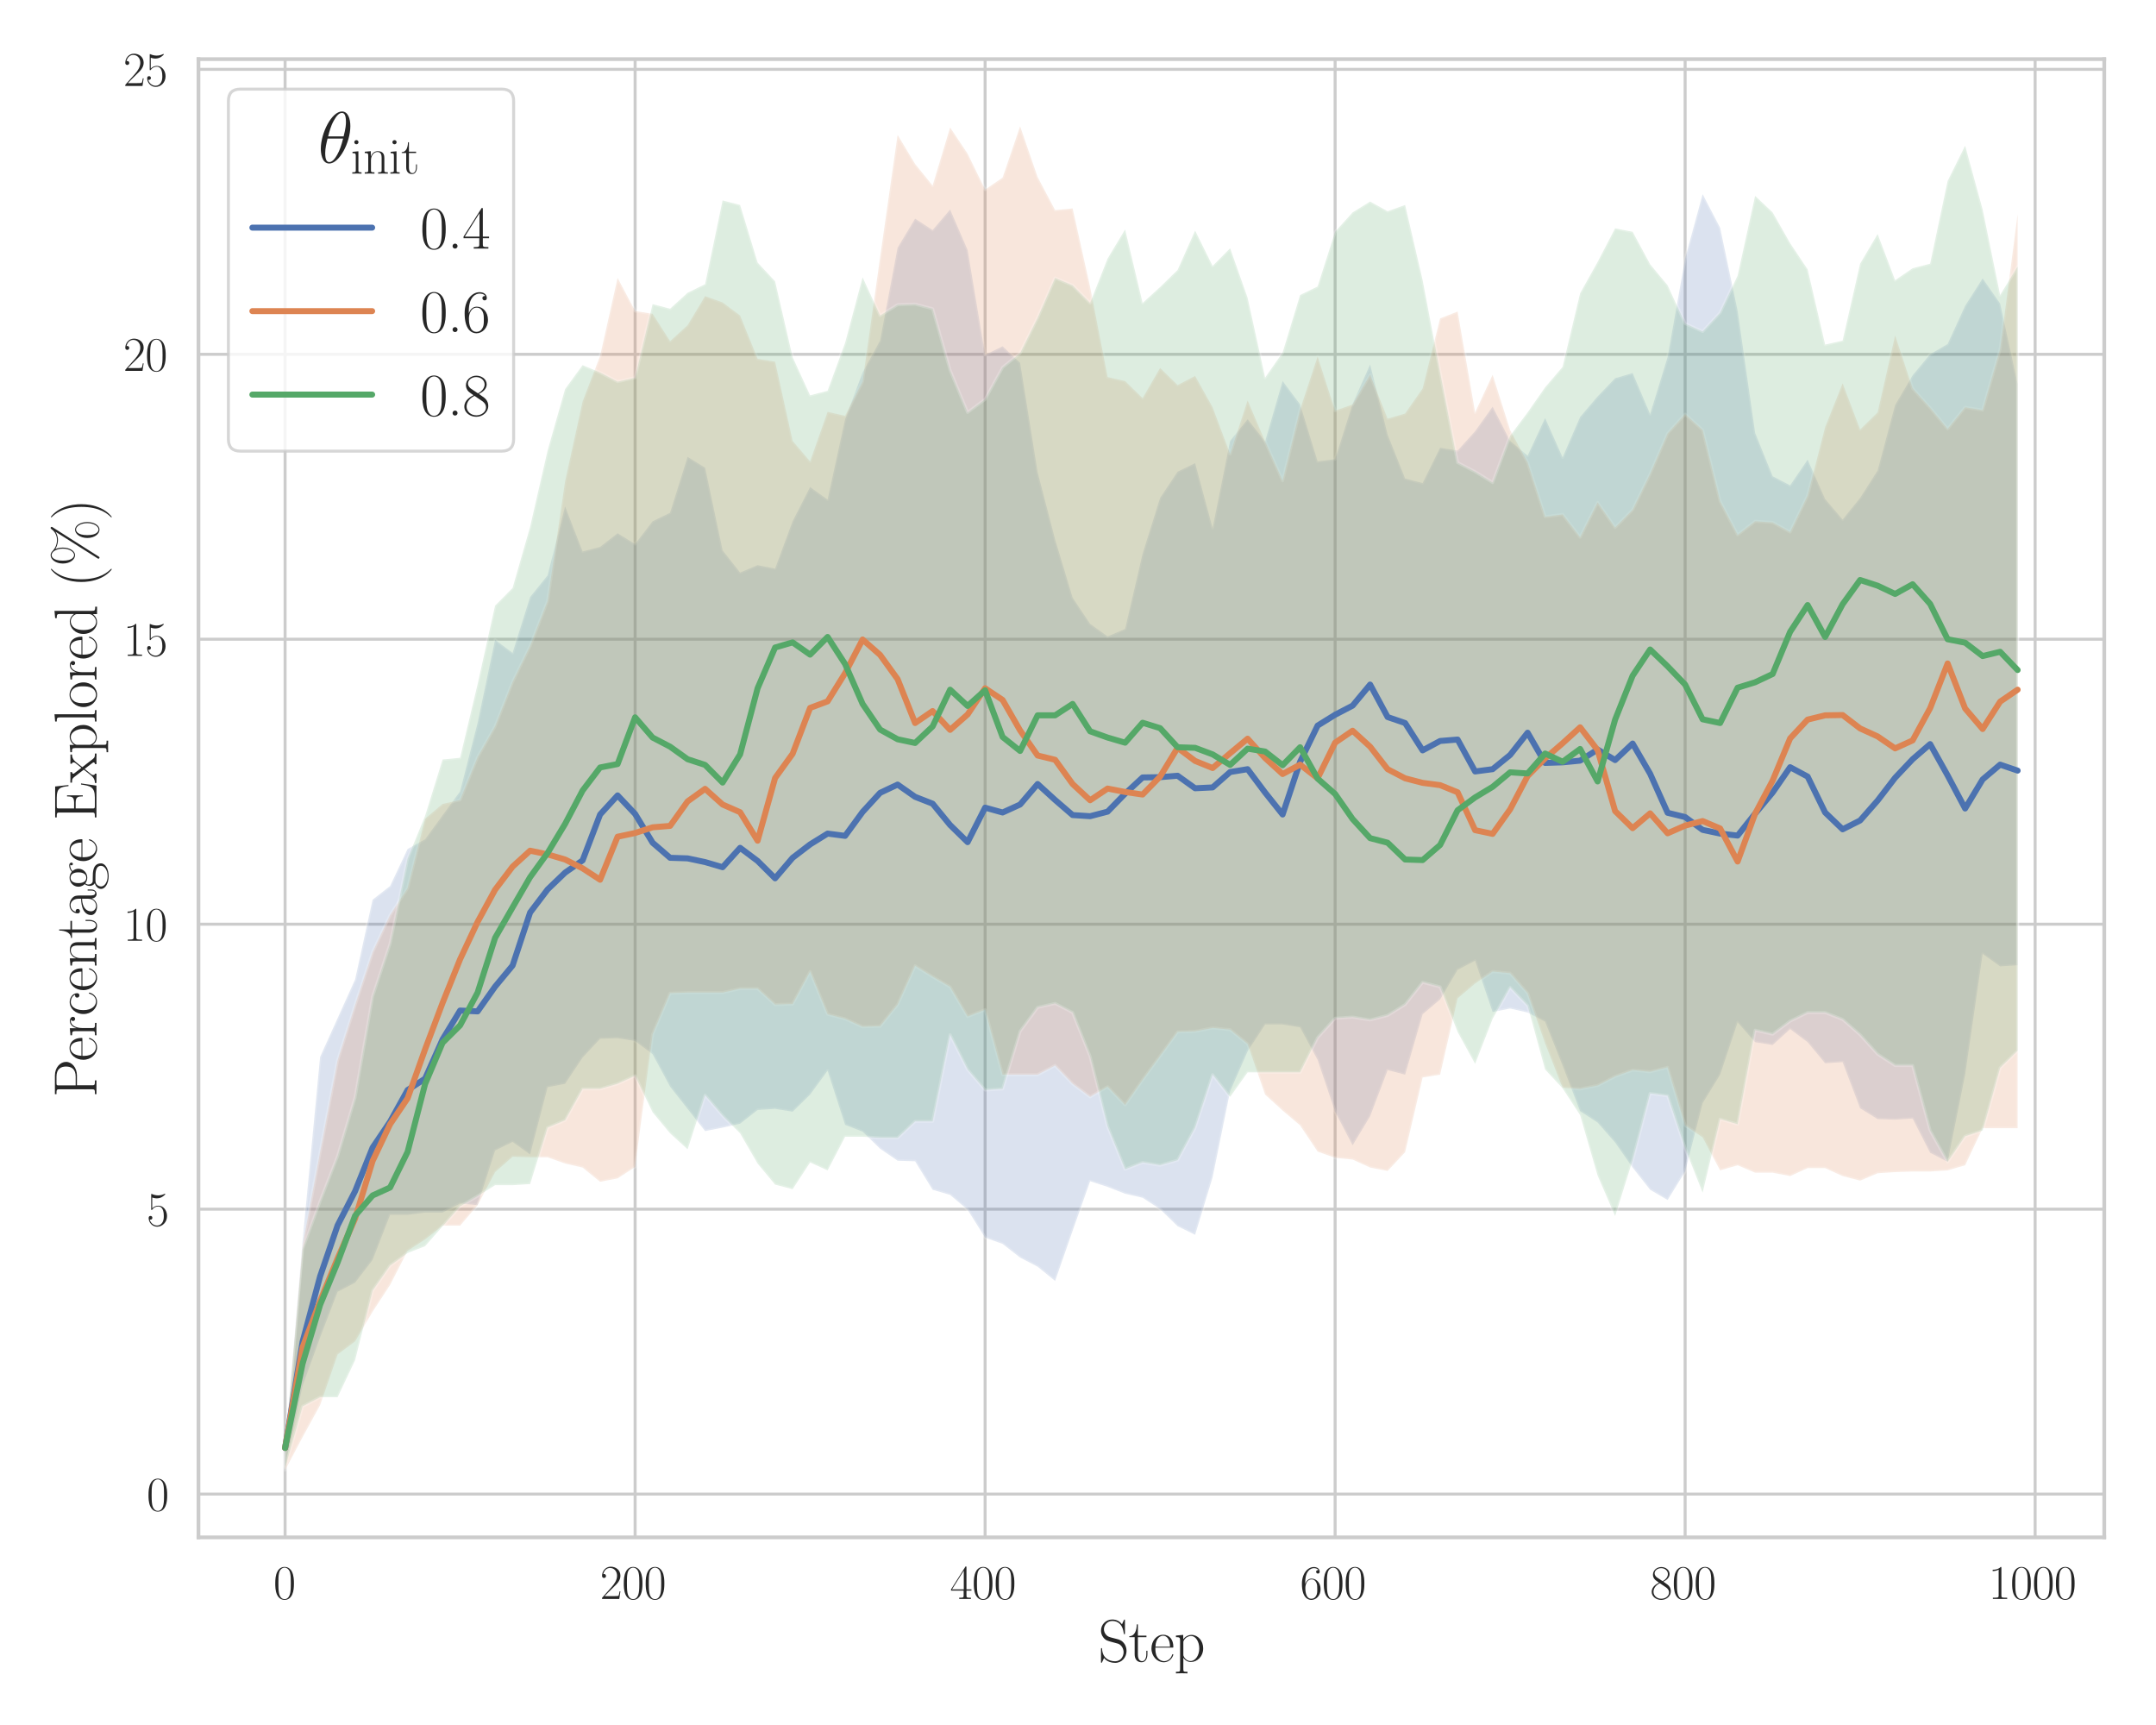 <?xml version="1.0" encoding="utf-8" standalone="no"?>
<!DOCTYPE svg PUBLIC "-//W3C//DTD SVG 1.1//EN"
  "http://www.w3.org/Graphics/SVG/1.1/DTD/svg11.dtd">
<svg xmlns:xlink="http://www.w3.org/1999/xlink" width="720pt" height="576pt" viewBox="0 0 720 576" xmlns="http://www.w3.org/2000/svg" version="1.1">
 <defs>
  <style type="text/css">*{stroke-linejoin: round; stroke-linecap: butt}</style>
 </defs>
 <g id="figure_1">
  <g id="patch_1">
   <path d="M 0 576 
L 720 576 
L 720 0 
L 0 0 
z
" style="fill: #ffffff"/>
  </g>
  <g id="axes_1">
   <g id="patch_2">
    <path d="M 66.279 513.338 
L 702.72 513.338 
L 702.72 19.754 
L 66.279 19.754 
z
" style="fill: #ffffff"/>
   </g>
   <g id="matplotlib.axis_1">
    <g id="xtick_1">
     <g id="line2d_1">
      <path d="M 95.208 513.338 
L 95.208 19.754 
" clip-path="url(#pb249231739)" style="fill: none; stroke: #cccccc; stroke-linecap: round"/>
     </g>
     <g id="text_1">
      <!-- $\mathdefault{0}$ -->
      <g style="fill: #262626" transform="translate(91.306 533.908) scale(0.16 -0.16)">
       <defs>
        <path id="CMR17-30" d="M 2688 2025 
C 2688 2416 2682 3080 2413 3591 
C 2176 4039 1798 4198 1466 4198 
C 1158 4198 768 4058 525 3597 
C 269 3118 243 2524 243 2025 
C 243 1661 250 1106 448 619 
C 723 -39 1216 -128 1466 -128 
C 1760 -128 2208 -7 2470 600 
C 2662 1042 2688 1559 2688 2025 
z
M 1466 -26 
C 1056 -26 813 325 723 812 
C 653 1188 653 1738 653 2096 
C 653 2588 653 2997 736 3387 
C 858 3929 1216 4096 1466 4096 
C 1728 4096 2067 3923 2189 3400 
C 2272 3036 2278 2607 2278 2096 
C 2278 1680 2278 1169 2202 792 
C 2067 95 1690 -26 1466 -26 
z
" transform="scale(0.016)"/>
       </defs>
       <use xlink:href="#CMR17-30" transform="scale(0.996)"/>
      </g>
     </g>
    </g>
    <g id="xtick_2">
     <g id="line2d_2">
      <path d="M 212.093 513.338 
L 212.093 19.754 
" clip-path="url(#pb249231739)" style="fill: none; stroke: #cccccc; stroke-linecap: round"/>
     </g>
     <g id="text_2">
      <!-- $\mathdefault{200}$ -->
      <g style="fill: #262626" transform="translate(200.387 533.908) scale(0.16 -0.16)">
       <defs>
        <path id="CMR17-32" d="M 2669 989 
L 2554 989 
C 2490 536 2438 459 2413 420 
C 2381 369 1920 369 1830 369 
L 602 369 
C 832 619 1280 1072 1824 1597 
C 2214 1967 2669 2402 2669 3035 
C 2669 3790 2067 4224 1395 4224 
C 691 4224 262 3604 262 3030 
C 262 2780 448 2748 525 2748 
C 589 2748 781 2787 781 3010 
C 781 3207 614 3264 525 3264 
C 486 3264 448 3258 422 3245 
C 544 3790 915 4058 1306 4058 
C 1862 4058 2227 3617 2227 3035 
C 2227 2479 1901 2000 1536 1584 
L 262 146 
L 262 0 
L 2515 0 
L 2669 989 
z
" transform="scale(0.016)"/>
       </defs>
       <use xlink:href="#CMR17-32" transform="scale(0.996)"/>
       <use xlink:href="#CMR17-30" transform="translate(45.69 0) scale(0.996)"/>
       <use xlink:href="#CMR17-30" transform="translate(91.381 0) scale(0.996)"/>
      </g>
     </g>
    </g>
    <g id="xtick_3">
     <g id="line2d_3">
      <path d="M 328.979 513.338 
L 328.979 19.754 
" clip-path="url(#pb249231739)" style="fill: none; stroke: #cccccc; stroke-linecap: round"/>
     </g>
     <g id="text_3">
      <!-- $\mathdefault{400}$ -->
      <g style="fill: #262626" transform="translate(317.273 533.908) scale(0.16 -0.16)">
       <defs>
        <path id="CMR17-34" d="M 2150 4122 
C 2150 4256 2144 4256 2029 4256 
L 128 1254 
L 128 1088 
L 1779 1088 
L 1779 457 
C 1779 224 1766 160 1318 160 
L 1197 160 
L 1197 0 
C 1402 0 1747 0 1965 0 
C 2182 0 2528 0 2733 0 
L 2733 160 
L 2611 160 
C 2163 160 2150 224 2150 457 
L 2150 1088 
L 2803 1088 
L 2803 1254 
L 2150 1254 
L 2150 4122 
z
M 1798 3703 
L 1798 1254 
L 256 1254 
L 1798 3703 
z
" transform="scale(0.016)"/>
       </defs>
       <use xlink:href="#CMR17-34" transform="scale(0.996)"/>
       <use xlink:href="#CMR17-30" transform="translate(45.69 0) scale(0.996)"/>
       <use xlink:href="#CMR17-30" transform="translate(91.381 0) scale(0.996)"/>
      </g>
     </g>
    </g>
    <g id="xtick_4">
     <g id="line2d_4">
      <path d="M 445.864 513.338 
L 445.864 19.754 
" clip-path="url(#pb249231739)" style="fill: none; stroke: #cccccc; stroke-linecap: round"/>
     </g>
     <g id="text_4">
      <!-- $\mathdefault{600}$ -->
      <g style="fill: #262626" transform="translate(434.158 533.908) scale(0.16 -0.16)">
       <defs>
        <path id="CMR17-36" d="M 678 2176 
C 678 3690 1395 4032 1811 4032 
C 1946 4032 2272 4009 2400 3776 
C 2298 3776 2106 3776 2106 3553 
C 2106 3381 2246 3323 2336 3323 
C 2394 3323 2566 3348 2566 3560 
C 2566 3954 2246 4179 1805 4179 
C 1043 4179 243 3390 243 1984 
C 243 253 966 -128 1478 -128 
C 2099 -128 2688 427 2688 1283 
C 2688 2081 2170 2662 1517 2662 
C 1126 2662 838 2407 678 1960 
L 678 2176 
z
M 1478 25 
C 691 25 691 1200 691 1436 
C 691 1896 909 2560 1504 2560 
C 1613 2560 1926 2560 2138 2120 
C 2253 1870 2253 1609 2253 1289 
C 2253 944 2253 690 2118 434 
C 1978 171 1773 25 1478 25 
z
" transform="scale(0.016)"/>
       </defs>
       <use xlink:href="#CMR17-36" transform="scale(0.996)"/>
       <use xlink:href="#CMR17-30" transform="translate(45.69 0) scale(0.996)"/>
       <use xlink:href="#CMR17-30" transform="translate(91.381 0) scale(0.996)"/>
      </g>
     </g>
    </g>
    <g id="xtick_5">
     <g id="line2d_5">
      <path d="M 562.75 513.338 
L 562.75 19.754 
" clip-path="url(#pb249231739)" style="fill: none; stroke: #cccccc; stroke-linecap: round"/>
     </g>
     <g id="text_5">
      <!-- $\mathdefault{800}$ -->
      <g style="fill: #262626" transform="translate(551.044 533.908) scale(0.16 -0.16)">
       <defs>
        <path id="CMR17-38" d="M 1741 2264 
C 2144 2467 2554 2773 2554 3263 
C 2554 3841 1990 4179 1472 4179 
C 890 4179 378 3759 378 3180 
C 378 3021 416 2747 666 2505 
C 730 2442 998 2251 1171 2130 
C 883 1983 211 1634 211 934 
C 211 279 838 -128 1459 -128 
C 2144 -128 2720 362 2720 1010 
C 2720 1590 2330 1857 2074 2029 
L 1741 2264 
z
M 902 2822 
C 851 2854 595 3051 595 3351 
C 595 3739 998 4032 1459 4032 
C 1965 4032 2336 3676 2336 3262 
C 2336 2669 1670 2331 1638 2331 
C 1632 2331 1626 2331 1574 2370 
L 902 2822 
z
M 2080 1519 
C 2176 1449 2483 1240 2483 851 
C 2483 381 2010 25 1472 25 
C 890 25 448 438 448 940 
C 448 1443 838 1862 1280 2060 
L 2080 1519 
z
" transform="scale(0.016)"/>
       </defs>
       <use xlink:href="#CMR17-38" transform="scale(0.996)"/>
       <use xlink:href="#CMR17-30" transform="translate(45.69 0) scale(0.996)"/>
       <use xlink:href="#CMR17-30" transform="translate(91.381 0) scale(0.996)"/>
      </g>
     </g>
    </g>
    <g id="xtick_6">
     <g id="line2d_6">
      <path d="M 679.635 513.338 
L 679.635 19.754 
" clip-path="url(#pb249231739)" style="fill: none; stroke: #cccccc; stroke-linecap: round"/>
     </g>
     <g id="text_6">
      <!-- $\mathdefault{1000}$ -->
      <g style="fill: #262626" transform="translate(664.027 533.908) scale(0.16 -0.16)">
       <defs>
        <path id="CMR17-31" d="M 1702 4058 
C 1702 4192 1696 4192 1606 4192 
C 1357 3916 979 3827 621 3827 
C 602 3827 570 3827 563 3808 
C 557 3795 557 3782 557 3648 
C 755 3648 1088 3686 1344 3839 
L 1344 461 
C 1344 236 1331 160 781 160 
L 589 160 
L 589 0 
C 896 0 1216 0 1523 0 
C 1830 0 2150 0 2458 0 
L 2458 160 
L 2266 160 
C 1715 160 1702 230 1702 458 
L 1702 4058 
z
" transform="scale(0.016)"/>
       </defs>
       <use xlink:href="#CMR17-31" transform="scale(0.996)"/>
       <use xlink:href="#CMR17-30" transform="translate(45.69 0) scale(0.996)"/>
       <use xlink:href="#CMR17-30" transform="translate(91.381 0) scale(0.996)"/>
       <use xlink:href="#CMR17-30" transform="translate(137.071 0) scale(0.996)"/>
      </g>
     </g>
    </g>
    <g id="text_7">
     <!-- Step -->
     <g style="fill: #262626" transform="translate(366.744 554.844) scale(0.2 -0.2)">
      <defs>
       <path id="CMR17-53" d="M 2803 4290 
C 2803 4404 2797 4411 2758 4411 
C 2720 4411 2707 4385 2682 4328 
L 2490 3907 
C 2246 4257 1875 4416 1472 4416 
C 819 4416 294 3901 294 3253 
C 294 3056 339 2776 557 2510 
C 794 2218 1018 2167 1530 2033 
C 1722 1982 2042 1899 2106 1874 
C 2470 1722 2662 1341 2662 985 
C 2662 527 2336 38 1779 38 
C 1094 38 454 419 410 1311 
C 403 1413 397 1419 352 1419 
C 301 1419 294 1413 294 1285 
L 294 -1 
C 294 -115 301 -122 339 -122 
C 384 -122 397 -90 486 108 
C 493 127 493 140 614 381 
C 934 -39 1472 -128 1779 -128 
C 2477 -128 2970 451 2970 1124 
C 2970 1454 2848 1708 2778 1823 
C 2509 2230 2221 2306 1914 2382 
C 1869 2402 1856 2402 1498 2490 
C 1152 2579 1005 2624 845 2796 
C 666 2992 602 3196 602 3399 
C 602 3812 934 4263 1478 4263 
C 2157 4263 2579 3786 2675 2993 
C 2694 2878 2701 2872 2746 2872 
C 2803 2872 2803 2891 2803 2999 
L 2803 4290 
z
" transform="scale(0.016)"/>
       <path id="CMR17-74" d="M 966 2560 
L 1862 2560 
L 1862 2725 
L 966 2725 
L 966 3904 
L 851 3904 
C 838 3245 614 2668 70 2668 
L 70 2560 
L 627 2560 
L 627 771 
C 627 650 627 -64 1370 -64 
C 1747 -64 1965 306 1965 777 
L 1965 1140 
L 1850 1140 
L 1850 783 
C 1850 344 1677 51 1408 51 
C 1222 51 966 178 966 758 
L 966 2560 
z
" transform="scale(0.016)"/>
       <path id="CMR17-65" d="M 2438 1472 
C 2464 1498 2464 1511 2464 1576 
C 2464 2238 2118 2816 1389 2816 
C 710 2816 173 2169 173 1383 
C 173 551 781 -64 1459 -64 
C 2176 -64 2458 607 2458 740 
C 2458 784 2419 784 2406 784 
C 2362 784 2355 771 2330 696 
C 2189 265 1837 51 1504 51 
C 1229 51 954 203 781 480 
C 582 803 582 1176 582 1472 
L 2438 1472 
z
M 589 1568 
C 634 2505 1126 2714 1382 2714 
C 1818 2714 2112 2297 2118 1568 
L 589 1568 
z
" transform="scale(0.016)"/>
       <path id="CMR17-70" d="M 1408 -1063 
C 998 -1063 973 -1037 973 -789 
L 973 402 
C 1158 134 1427 -38 1766 -38 
C 2406 -38 3053 523 3053 1388 
C 3053 2191 2496 2802 1837 2802 
C 1453 2802 1139 2592 960 2338 
L 960 2802 
L 198 2732 
L 198 2567 
C 576 2567 634 2528 634 2223 
L 634 -789 
C 634 -1031 608 -1063 198 -1063 
L 198 -1228 
C 352 -1216 634 -1216 800 -1216 
C 966 -1216 1254 -1216 1408 -1228 
L 1408 -1063 
z
M 973 2012 
C 973 2102 973 2235 1222 2471 
C 1254 2497 1472 2688 1792 2688 
C 2259 2688 2643 2108 2643 1382 
C 2643 656 2234 64 1728 64 
C 1498 64 1248 172 1056 472 
C 973 612 973 650 973 752 
L 973 2012 
z
" transform="scale(0.016)"/>
      </defs>
      <use xlink:href="#CMR17-53" transform="scale(0.996)"/>
      <use xlink:href="#CMR17-74" transform="translate(50.895 0) scale(0.996)"/>
      <use xlink:href="#CMR17-65" transform="translate(86.176 0) scale(0.996)"/>
      <use xlink:href="#CMR17-70" transform="translate(126.662 0) scale(0.996)"/>
     </g>
    </g>
   </g>
   <g id="matplotlib.axis_2">
    <g id="ytick_1">
     <g id="line2d_7">
      <path d="M 66.279 498.895 
L 702.72 498.895 
" clip-path="url(#pb249231739)" style="fill: none; stroke: #cccccc; stroke-linecap: round"/>
     </g>
     <g id="text_8">
      <!-- $\mathdefault{0}$ -->
      <g style="fill: #262626" transform="translate(48.975 504.43) scale(0.16 -0.16)">
       <use xlink:href="#CMR17-30" transform="scale(0.996)"/>
      </g>
     </g>
    </g>
    <g id="ytick_2">
     <g id="line2d_8">
      <path d="M 66.279 403.748 
L 702.72 403.748 
" clip-path="url(#pb249231739)" style="fill: none; stroke: #cccccc; stroke-linecap: round"/>
     </g>
     <g id="text_9">
      <!-- $\mathdefault{5}$ -->
      <g style="fill: #262626" transform="translate(48.975 409.283) scale(0.16 -0.16)">
       <defs>
        <path id="CMR17-35" d="M 730 3692 
C 794 3666 1056 3584 1325 3584 
C 1920 3584 2246 3911 2432 4100 
C 2432 4157 2432 4192 2394 4192 
C 2387 4192 2374 4192 2323 4163 
C 2099 4058 1837 3973 1517 3973 
C 1325 3973 1037 3999 723 4139 
C 653 4171 640 4171 634 4171 
C 602 4171 595 4164 595 4037 
L 595 2203 
C 595 2089 595 2057 659 2057 
C 691 2057 704 2070 736 2114 
C 941 2401 1222 2522 1542 2522 
C 1766 2522 2246 2382 2246 1289 
C 2246 1085 2246 715 2054 421 
C 1894 159 1645 25 1370 25 
C 947 25 518 320 403 814 
C 429 807 480 795 506 795 
C 589 795 749 840 749 1038 
C 749 1210 627 1280 506 1280 
C 358 1280 262 1190 262 1011 
C 262 454 704 -128 1382 -128 
C 2042 -128 2669 440 2669 1264 
C 2669 2030 2170 2624 1549 2624 
C 1222 2624 947 2503 730 2274 
L 730 3692 
z
" transform="scale(0.016)"/>
       </defs>
       <use xlink:href="#CMR17-35" transform="scale(0.996)"/>
      </g>
     </g>
    </g>
    <g id="ytick_3">
     <g id="line2d_9">
      <path d="M 66.279 308.601 
L 702.72 308.601 
" clip-path="url(#pb249231739)" style="fill: none; stroke: #cccccc; stroke-linecap: round"/>
     </g>
     <g id="text_10">
      <!-- $\mathdefault{10}$ -->
      <g style="fill: #262626" transform="translate(41.171 314.136) scale(0.16 -0.16)">
       <use xlink:href="#CMR17-31" transform="scale(0.996)"/>
       <use xlink:href="#CMR17-30" transform="translate(45.69 0) scale(0.996)"/>
      </g>
     </g>
    </g>
    <g id="ytick_4">
     <g id="line2d_10">
      <path d="M 66.279 213.454 
L 702.72 213.454 
" clip-path="url(#pb249231739)" style="fill: none; stroke: #cccccc; stroke-linecap: round"/>
     </g>
     <g id="text_11">
      <!-- $\mathdefault{15}$ -->
      <g style="fill: #262626" transform="translate(41.171 218.989) scale(0.16 -0.16)">
       <use xlink:href="#CMR17-31" transform="scale(0.996)"/>
       <use xlink:href="#CMR17-35" transform="translate(45.69 0) scale(0.996)"/>
      </g>
     </g>
    </g>
    <g id="ytick_5">
     <g id="line2d_11">
      <path d="M 66.279 118.307 
L 702.72 118.307 
" clip-path="url(#pb249231739)" style="fill: none; stroke: #cccccc; stroke-linecap: round"/>
     </g>
     <g id="text_12">
      <!-- $\mathdefault{20}$ -->
      <g style="fill: #262626" transform="translate(41.171 123.842) scale(0.16 -0.16)">
       <use xlink:href="#CMR17-32" transform="scale(0.996)"/>
       <use xlink:href="#CMR17-30" transform="translate(45.69 0) scale(0.996)"/>
      </g>
     </g>
    </g>
    <g id="ytick_6">
     <g id="line2d_12">
      <path d="M 66.279 23.16 
L 702.72 23.16 
" clip-path="url(#pb249231739)" style="fill: none; stroke: #cccccc; stroke-linecap: round"/>
     </g>
     <g id="text_13">
      <!-- $\mathdefault{25}$ -->
      <g style="fill: #262626" transform="translate(41.171 28.695) scale(0.16 -0.16)">
       <use xlink:href="#CMR17-32" transform="scale(0.996)"/>
       <use xlink:href="#CMR17-35" transform="translate(45.69 0) scale(0.996)"/>
      </g>
     </g>
    </g>
    <g id="text_14">
     <!-- Percentage Explored (\%) -->
     <g style="fill: #262626" transform="translate(32.206 366.425) rotate(-90) scale(0.2 -0.2)">
      <defs>
       <path id="CMR17-50" d="M 1267 2042 
L 2291 2042 
C 3117 2042 3718 2578 3718 3184 
C 3718 3791 3130 4352 2291 4352 
L 333 4352 
L 333 4186 
C 774 4186 845 4186 845 3899 
L 845 446 
C 845 160 774 160 333 160 
L 333 0 
C 518 0 858 0 1056 0 
C 1254 0 1594 0 1779 0 
L 1779 160 
C 1338 160 1267 160 1267 446 
L 1267 2042 
z
M 1254 2176 
L 1254 3938 
C 1254 4155 1267 4186 1523 4186 
L 2170 4186 
C 2995 4186 3232 3714 3232 3184 
C 3232 2604 2950 2176 2170 2176 
L 1254 2176 
z
" transform="scale(0.016)"/>
       <path id="CMR17-72" d="M 960 1497 
C 960 2112 1222 2688 1702 2688 
C 1747 2688 1792 2682 1837 2662 
C 1837 2662 1696 2617 1696 2452 
C 1696 2298 1818 2234 1914 2234 
C 1990 2234 2131 2279 2131 2458 
C 2131 2663 1926 2790 1709 2790 
C 1222 2790 1011 2317 947 2093 
L 941 2093 
L 941 2790 
L 198 2720 
L 198 2554 
C 576 2554 634 2515 634 2208 
L 634 428 
C 634 184 608 153 198 153 
L 198 -13 
C 352 0 646 0 813 0 
C 998 0 1325 0 1498 -13 
L 1498 153 
C 1037 153 960 153 960 440 
L 960 1497 
z
" transform="scale(0.016)"/>
       <path id="CMR17-63" d="M 2234 2240 
C 2112 2240 1933 2240 1933 2017 
C 1933 1838 2080 1787 2163 1787 
C 2208 1787 2394 1807 2394 2024 
C 2394 2467 1958 2803 1466 2803 
C 787 2803 211 2178 211 1363 
C 211 516 813 -64 1466 -64 
C 2259 -64 2458 677 2458 748 
C 2458 774 2451 793 2406 793 
C 2362 793 2355 787 2330 703 
C 2163 180 1798 51 1523 51 
C 1114 51 621 427 621 1369 
C 621 2338 1094 2688 1472 2688 
C 1722 2688 2093 2573 2234 2240 
z
" transform="scale(0.016)"/>
       <path id="CMR17-6e" d="M 2656 1933 
C 2656 2259 2592 2790 1837 2790 
C 1331 2790 1069 2400 973 2144 
L 966 2144 
L 966 2790 
L 211 2720 
L 211 2554 
C 589 2554 646 2515 646 2208 
L 646 428 
C 646 184 621 153 211 153 
L 211 -13 
C 365 0 646 0 813 0 
C 979 0 1267 0 1421 -13 
L 1421 153 
C 1011 153 986 178 986 428 
L 986 1658 
C 986 2247 1344 2688 1792 2688 
C 2266 2688 2317 2266 2317 1958 
L 2317 428 
C 2317 184 2291 153 1882 153 
L 1882 -13 
C 2035 0 2317 0 2483 0 
C 2650 0 2938 0 3091 -13 
L 3091 153 
C 2682 153 2656 178 2656 428 
L 2656 1933 
z
" transform="scale(0.016)"/>
       <path id="CMR17-61" d="M 2304 1653 
C 2304 2072 2304 2294 2035 2543 
C 1798 2752 1523 2816 1306 2816 
C 800 2816 435 2407 435 1971 
C 435 1728 627 1728 666 1728 
C 749 1728 896 1778 896 1954 
C 896 2112 774 2181 666 2181 
C 640 2181 608 2174 589 2168 
C 723 2592 1069 2714 1293 2714 
C 1613 2714 1965 2429 1965 1885 
L 1965 1600 
C 1587 1600 1133 1549 774 1357 
C 371 1133 256 813 256 570 
C 256 77 832 -64 1171 -64 
C 1523 -64 1850 139 1990 511 
C 2003 233 2182 -18 2464 -18 
C 2598 -18 2938 70 2938 567 
L 2938 920 
L 2822 920 
L 2822 562 
C 2822 178 2650 128 2566 128 
C 2304 128 2304 458 2304 738 
L 2304 1653 
z
M 1965 870 
C 1965 317 1568 38 1216 38 
C 896 38 646 275 646 570 
C 646 761 730 1100 1101 1305 
C 1408 1478 1760 1504 1965 1504 
L 1965 870 
z
" transform="scale(0.016)"/>
       <path id="CMR17-67" d="M 710 1164 
C 832 1068 1043 960 1299 960 
C 1805 960 2240 1357 2240 1888 
C 2240 2054 2189 2310 1997 2509 
C 2176 2692 2438 2752 2586 2752 
C 2611 2752 2650 2752 2682 2734 
C 2656 2728 2598 2703 2598 2605 
C 2598 2527 2656 2471 2739 2471 
C 2835 2471 2886 2533 2886 2614 
C 2886 2731 2790 2854 2586 2854 
C 2330 2854 2106 2738 1926 2580 
C 1734 2753 1504 2816 1299 2816 
C 794 2816 358 2419 358 1888 
C 358 1522 570 1292 634 1228 
C 442 1004 442 743 442 711 
C 442 545 506 302 723 168 
C 390 85 128 -169 128 -486 
C 128 -943 736 -1280 1466 -1280 
C 2170 -1280 2803 -956 2803 -479 
C 2803 384 1856 384 1363 384 
C 1216 384 954 384 922 391 
C 723 423 589 602 589 826 
C 589 883 589 1024 710 1164 
z
M 1299 1068 
C 736 1068 736 1760 736 1889 
C 736 2016 736 2708 1299 2708 
C 1862 2708 1862 2016 1862 1889 
C 1862 1760 1862 1068 1299 1068 
z
M 1466 -1171 
C 826 -1171 384 -835 384 -486 
C 384 -289 493 -105 634 -4 
C 794 104 858 104 1293 104 
C 1818 104 2547 104 2547 -486 
C 2547 -835 2106 -1171 1466 -1171 
z
" transform="scale(0.016)"/>
       <path id="CMR17-45" d="M 3885 1615 
L 3770 1615 
C 3629 676 3546 166 2419 166 
L 1530 166 
C 1274 166 1261 197 1261 414 
L 1261 2176 
L 1862 2176 
C 2464 2176 2522 1960 2522 1430 
L 2637 1430 
L 2637 3081 
L 2522 3081 
C 2522 2557 2464 2342 1862 2342 
L 1261 2342 
L 1261 3913 
C 1261 4128 1274 4160 1530 4160 
L 2406 4160 
C 3398 4160 3514 3769 3603 2929 
L 3718 2929 
L 3565 4325 
L 326 4325 
L 326 4160 
C 768 4160 838 4160 838 3874 
L 838 451 
C 838 166 768 166 326 166 
L 326 0 
L 3654 0 
L 3885 1615 
z
" transform="scale(0.016)"/>
       <path id="CMR17-78" d="M 1664 1477 
C 1856 1726 2074 2006 2253 2216 
C 2464 2458 2707 2560 2989 2560 
L 2989 2726 
C 2880 2726 2656 2726 2541 2726 
C 2368 2726 2170 2726 2022 2732 
L 2022 2566 
C 2112 2553 2163 2489 2163 2400 
C 2163 2285 2099 2215 2067 2171 
L 1594 1573 
L 1030 2306 
C 973 2376 973 2388 973 2420 
C 973 2497 1037 2560 1146 2560 
L 1146 2732 
C 992 2726 717 2726 557 2726 
C 384 2726 179 2726 38 2732 
L 38 2560 
C 384 2560 461 2534 614 2343 
L 1350 1395 
C 1363 1382 1395 1344 1395 1325 
C 1395 1299 838 619 768 530 
C 480 185 179 160 6 160 
L 6 0 
C 115 0 339 0 454 0 
C 582 0 864 0 979 -6 
L 979 160 
C 941 166 838 179 838 325 
C 838 440 890 510 947 586 
L 1478 1236 
L 2035 512 
C 2086 442 2163 346 2163 301 
C 2163 211 2086 160 1984 160 
L 1984 -6 
C 2138 0 2413 0 2573 0 
C 2746 0 2950 0 3091 -6 
L 3091 160 
C 2771 160 2675 172 2522 370 
L 1664 1477 
z
" transform="scale(0.016)"/>
       <path id="CMR17-6c" d="M 979 4396 
L 218 4326 
L 218 4160 
C 595 4160 653 4122 653 3817 
L 653 426 
C 653 184 627 153 218 153 
L 218 -13 
C 371 0 653 0 813 0 
C 979 0 1261 0 1414 -13 
L 1414 153 
C 1005 153 979 178 979 426 
L 979 4396 
z
" transform="scale(0.016)"/>
       <path id="CMR17-6f" d="M 2758 1356 
C 2758 2176 2163 2816 1466 2816 
C 768 2816 173 2176 173 1356 
C 173 551 768 -64 1466 -64 
C 2163 -64 2758 551 2758 1356 
z
M 1466 51 
C 1165 51 909 230 762 480 
C 602 767 582 1126 582 1408 
C 582 1677 595 2010 762 2298 
C 890 2509 1139 2714 1466 2714 
C 1754 2714 1997 2554 2150 2330 
C 2349 2029 2349 1607 2349 1408 
C 2349 1158 2336 775 2163 467 
C 1984 173 1709 51 1466 51 
z
" transform="scale(0.016)"/>
       <path id="CMR17-64" d="M 1869 4326 
L 1869 4160 
C 2246 4160 2304 4122 2304 3820 
L 2304 2345 
C 2278 2377 2016 2790 1498 2790 
C 845 2790 211 2208 211 1364 
C 211 525 806 -64 1434 -64 
C 1978 -64 2259 337 2291 380 
L 2291 -63 
L 3066 -63 
L 3066 128 
C 2688 128 2630 166 2630 473 
L 2630 4396 
L 1869 4326 
z
M 2291 755 
C 2291 563 2176 390 2029 262 
C 1811 70 1594 38 1472 38 
C 1286 38 621 134 621 1356 
C 621 2612 1363 2688 1530 2688 
C 1824 2688 2061 2522 2208 2291 
C 2291 2157 2291 2138 2291 2023 
L 2291 755 
z
" transform="scale(0.016)"/>
       <path id="CMR17-28" d="M 1958 -1561 
C 1958 -1555 1958 -1542 1939 -1523 
C 1645 -1224 858 -407 858 1581 
C 858 3569 1632 4379 1946 4697 
C 1946 4704 1958 4717 1958 4736 
C 1958 4755 1939 4768 1914 4768 
C 1843 4768 1299 4296 986 3594 
C 666 2887 576 2199 576 1588 
C 576 1128 621 351 1005 -471 
C 1312 -1135 1837 -1600 1914 -1600 
C 1946 -1600 1958 -1587 1958 -1561 
z
" transform="scale(0.016)"/>
       <path id="CMR17-25" d="M 4640 959 
C 4640 1698 4275 2240 3846 2240 
C 3411 2240 2970 1736 2970 959 
C 2970 183 3405 -320 3846 -320 
C 4275 -320 4640 215 4640 959 
z
M 3853 -218 
C 3686 -218 3270 -66 3270 959 
C 3270 1991 3686 2138 3853 2138 
C 4205 2138 4525 1634 4525 959 
C 4525 285 4205 -218 3853 -218 
z
M 4083 4577 
C 4128 4647 4134 4653 4134 4685 
C 4134 4761 4077 4800 4026 4800 
C 3962 4800 3936 4756 3891 4706 
C 3520 4190 3008 4134 2746 4134 
C 2106 4134 1715 4494 1594 4607 
C 1510 4682 1389 4800 1171 4800 
C 736 4800 294 4296 294 3519 
C 294 2743 730 2240 1171 2240 
C 1600 2240 1965 2778 1965 3527 
C 1965 3969 1830 4270 1811 4308 
C 2202 4064 2586 4032 2752 4032 
C 3162 4032 3456 4183 3616 4289 
L 3622 4283 
L 858 -84 
C 800 -174 800 -187 800 -206 
C 800 -276 858 -320 915 -320 
C 973 -320 992 -289 1037 -218 
L 4083 4577 
z
M 1178 2342 
C 1011 2342 595 2494 595 3519 
C 595 4551 1011 4698 1178 4698 
C 1530 4698 1850 4194 1850 3519 
C 1850 2845 1530 2342 1178 2342 
z
" transform="scale(0.016)"/>
       <path id="CMR17-29" d="M 1683 1581 
C 1683 2040 1638 2817 1254 3639 
C 947 4303 422 4768 346 4768 
C 326 4768 301 4761 301 4729 
C 301 4717 307 4710 314 4697 
C 621 4378 1402 3568 1402 1584 
C 1402 -407 627 -1217 314 -1537 
C 307 -1549 301 -1556 301 -1568 
C 301 -1600 326 -1600 346 -1600 
C 416 -1600 960 -1128 1274 -426 
C 1594 281 1683 969 1683 1581 
z
" transform="scale(0.016)"/>
      </defs>
      <use xlink:href="#CMR17-50" transform="scale(0.996)"/>
      <use xlink:href="#CMR17-65" transform="translate(59.984 0) scale(0.996)"/>
      <use xlink:href="#CMR17-72" transform="translate(100.47 0) scale(0.996)"/>
      <use xlink:href="#CMR17-63" transform="translate(135.75 0) scale(0.996)"/>
      <use xlink:href="#CMR17-65" transform="translate(176.236 0) scale(0.996)"/>
      <use xlink:href="#CMR17-6e" transform="translate(216.722 0) scale(0.996)"/>
      <use xlink:href="#CMR17-74" transform="translate(265.015 0) scale(0.996)"/>
      <use xlink:href="#CMR17-61" transform="translate(300.295 0) scale(0.996)"/>
      <use xlink:href="#CMR17-67" transform="translate(345.986 0) scale(0.996)"/>
      <use xlink:href="#CMR17-65" transform="translate(391.676 0) scale(0.996)"/>
      <use xlink:href="#CMR17-45" transform="translate(462.238 0) scale(0.996)"/>
      <use xlink:href="#CMR17-78" transform="translate(524.824 0) scale(0.996)"/>
      <use xlink:href="#CMR17-70" transform="translate(573.117 0) scale(0.996)"/>
      <use xlink:href="#CMR17-6c" transform="translate(624.012 0) scale(0.996)"/>
      <use xlink:href="#CMR17-6f" transform="translate(648.884 0) scale(0.996)"/>
      <use xlink:href="#CMR17-72" transform="translate(694.574 0) scale(0.996)"/>
      <use xlink:href="#CMR17-65" transform="translate(729.855 0) scale(0.996)"/>
      <use xlink:href="#CMR17-64" transform="translate(770.34 0) scale(0.996)"/>
      <use xlink:href="#CMR17-28" transform="translate(851.312 0) scale(0.996)"/>
      <use xlink:href="#CMR17-25" transform="translate(886.593 0) scale(0.996)"/>
      <use xlink:href="#CMR17-29" transform="translate(963.512 0) scale(0.996)"/>
     </g>
    </g>
   </g>
   <g id="PolyCollection_1">
    <defs>
     <path id="mab9737596e" d="M 95.208 -92.519 
L 95.208 -86.429 
L 101.052 -113.261 
L 106.896 -129.436 
L 112.741 -144.659 
L 118.585 -147.704 
L 124.429 -155.316 
L 130.273 -170.349 
L 136.118 -170.349 
L 141.962 -171.11 
L 147.806 -171.11 
L 153.651 -174.155 
L 159.495 -173.584 
L 165.339 -191.852 
L 171.183 -194.707 
L 177.028 -190.52 
L 182.872 -212.975 
L 188.716 -214.117 
L 194.56 -222.87 
L 200.405 -229.15 
L 206.249 -229.34 
L 212.093 -228.389 
L 217.938 -224.012 
L 223.782 -213.165 
L 229.626 -205.744 
L 235.47 -198.322 
L 241.315 -199.464 
L 247.159 -200.796 
L 253.003 -205.363 
L 258.847 -205.744 
L 264.692 -204.792 
L 270.536 -210.501 
L 276.38 -218.493 
L 282.225 -200.415 
L 288.069 -198.132 
L 293.913 -192.423 
L 299.757 -188.427 
L 305.602 -188.237 
L 311.446 -178.722 
L 317.29 -177.009 
L 323.134 -172.062 
L 328.979 -162.737 
L 334.823 -160.644 
L 340.667 -156.077 
L 346.512 -153.032 
L 352.356 -148.275 
L 358.2 -165.021 
L 364.044 -181.576 
L 369.889 -179.673 
L 375.733 -177.39 
L 381.577 -176.058 
L 387.421 -172.252 
L 393.266 -166.543 
L 399.11 -163.689 
L 404.954 -182.908 
L 410.799 -211.643 
L 416.643 -224.963 
L 422.487 -233.907 
L 428.331 -233.907 
L 434.176 -232.956 
L 440.02 -222.109 
L 445.864 -204.792 
L 451.708 -193.565 
L 457.553 -203.27 
L 463.397 -218.684 
L 469.241 -217.161 
L 475.086 -237.332 
L 480.93 -242.28 
L 486.774 -252.175 
L 492.618 -255.22 
L 498.463 -238.094 
L 504.307 -239.235 
L 510.151 -237.903 
L 515.995 -234.859 
L 521.84 -220.206 
L 527.684 -204.982 
L 533.528 -201.177 
L 539.373 -194.516 
L 545.217 -186.143 
L 551.061 -178.722 
L 556.905 -175.297 
L 562.75 -184.811 
L 568.594 -207.647 
L 574.438 -217.161 
L 580.282 -234.668 
L 586.127 -228.008 
L 591.971 -227.057 
L 597.815 -232.385 
L 603.66 -228.008 
L 609.504 -220.967 
L 615.348 -221.348 
L 621.192 -205.934 
L 627.037 -202.318 
L 632.881 -202.128 
L 638.725 -202.509 
L 644.569 -191.091 
L 650.414 -188.046 
L 656.258 -217.161 
L 662.102 -257.504 
L 667.947 -253.317 
L 673.791 -253.698 
L 673.791 -447.797 
L 673.791 -447.797 
L 667.947 -474.629 
L 662.102 -483.002 
L 656.258 -473.868 
L 650.414 -461.118 
L 644.569 -457.693 
L 638.725 -450.652 
L 632.881 -440.757 
L 627.037 -418.873 
L 621.192 -409.739 
L 615.348 -402.508 
L 609.504 -409.358 
L 603.66 -422.488 
L 597.815 -413.925 
L 591.971 -416.97 
L 586.127 -431.432 
L 580.282 -472.155 
L 574.438 -499.938 
L 568.594 -511.165 
L 562.75 -489.662 
L 556.905 -456.741 
L 551.061 -437.712 
L 545.217 -451.413 
L 539.373 -449.7 
L 533.528 -443.611 
L 527.684 -436.76 
L 521.84 -423.25 
L 515.995 -436.38 
L 510.151 -423.82 
L 504.307 -428.768 
L 498.463 -440.186 
L 492.618 -432.003 
L 486.774 -425.533 
L 480.93 -426.485 
L 475.086 -414.686 
L 469.241 -416.209 
L 463.397 -430.861 
L 457.553 -454.267 
L 451.708 -441.137 
L 445.864 -422.679 
L 440.02 -421.918 
L 434.176 -440.947 
L 428.331 -448.749 
L 422.487 -428.578 
L 416.643 -435.999 
L 410.799 -428.768 
L 404.954 -399.653 
L 399.11 -421.347 
L 393.266 -418.492 
L 387.421 -409.739 
L 381.577 -391.09 
L 375.733 -365.971 
L 369.889 -363.497 
L 364.044 -367.684 
L 358.2 -376.437 
L 352.356 -395.847 
L 346.512 -418.302 
L 340.667 -454.838 
L 334.823 -460.357 
L 328.979 -457.502 
L 323.134 -492.517 
L 317.29 -506.027 
L 311.446 -499.177 
L 305.602 -502.983 
L 299.757 -493.278 
L 293.913 -462.26 
L 288.069 -451.603 
L 282.225 -435.999 
L 276.38 -409.168 
L 270.536 -413.354 
L 264.692 -401.937 
L 258.847 -386.142 
L 253.003 -387.284 
L 247.159 -384.81 
L 241.315 -392.232 
L 235.47 -419.824 
L 229.626 -423.44 
L 223.782 -404.791 
L 217.938 -401.937 
L 212.093 -394.325 
L 206.249 -397.94 
L 200.405 -393.373 
L 194.56 -391.851 
L 188.716 -406.884 
L 182.872 -383.859 
L 177.028 -376.628 
L 171.183 -357.979 
L 165.339 -362.356 
L 159.495 -334.573 
L 153.651 -311.737 
L 147.806 -303.745 
L 141.962 -295.753 
L 136.118 -292.518 
L 130.273 -280.149 
L 124.429 -275.582 
L 118.585 -248.94 
L 112.741 -236 
L 106.896 -223.06 
L 101.052 -161.786 
L 95.208 -92.519 
z
" style="stroke: #ffffff; stroke-opacity: 0.2"/>
    </defs>
    <g clip-path="url(#pb249231739)">
     <use xlink:href="#mab9737596e" x="0" y="576" style="fill: #4c72b0; fill-opacity: 0.2; stroke: #ffffff; stroke-opacity: 0.2"/>
    </g>
   </g>
   <g id="PolyCollection_2">
    <defs>
     <path id="m5fa1ca45dc" d="M 95.208 -92.519 
L 95.208 -85.097 
L 101.052 -96.134 
L 106.896 -106.791 
L 112.741 -123.727 
L 118.585 -128.104 
L 124.429 -137.999 
L 130.273 -146.943 
L 136.118 -158.36 
L 141.962 -162.166 
L 147.806 -166.733 
L 153.651 -166.733 
L 159.495 -173.584 
L 165.339 -184.621 
L 171.183 -189.759 
L 177.028 -189.569 
L 182.872 -189.569 
L 188.716 -187.475 
L 194.56 -186.143 
L 200.405 -181.386 
L 206.249 -182.528 
L 212.093 -186.334 
L 217.938 -230.672 
L 223.782 -244.373 
L 229.626 -244.564 
L 235.47 -244.564 
L 241.315 -244.564 
L 247.159 -245.896 
L 253.003 -245.896 
L 258.847 -240.567 
L 264.692 -240.758 
L 270.536 -251.604 
L 276.38 -237.332 
L 282.225 -235.81 
L 288.069 -233.146 
L 293.913 -233.336 
L 299.757 -240.567 
L 305.602 -253.507 
L 311.446 -249.892 
L 317.29 -246.467 
L 323.134 -236.571 
L 328.979 -238.855 
L 334.823 -217.161 
L 340.667 -217.161 
L 346.512 -217.161 
L 352.356 -220.206 
L 358.2 -214.117 
L 364.044 -209.74 
L 369.889 -213.165 
L 375.733 -207.076 
L 381.577 -215.449 
L 387.421 -223.441 
L 393.266 -231.433 
L 399.11 -231.624 
L 404.954 -232.765 
L 410.799 -232.195 
L 416.643 -227.437 
L 422.487 -210.501 
L 428.331 -205.173 
L 434.176 -200.225 
L 440.02 -191.472 
L 445.864 -189.378 
L 451.708 -188.808 
L 457.553 -186.143 
L 463.397 -185.002 
L 469.241 -191.281 
L 475.086 -216.21 
L 480.93 -217.161 
L 486.774 -242.661 
L 492.618 -247.608 
L 498.463 -251.604 
L 504.307 -251.034 
L 510.151 -244.373 
L 515.995 -227.627 
L 521.84 -212.785 
L 527.684 -212.404 
L 533.528 -213.546 
L 539.373 -216.59 
L 545.217 -218.684 
L 551.061 -218.113 
L 556.905 -219.635 
L 562.75 -200.225 
L 568.594 -196.229 
L 574.438 -185.192 
L 580.282 -186.905 
L 586.127 -184.431 
L 591.971 -184.431 
L 597.815 -183.289 
L 603.66 -185.953 
L 609.504 -185.953 
L 615.348 -183.289 
L 621.192 -181.767 
L 627.037 -184.24 
L 632.881 -184.621 
L 638.725 -184.811 
L 644.569 -184.811 
L 650.414 -185.192 
L 656.258 -186.905 
L 662.102 -199.274 
L 667.947 -199.274 
L 673.791 -199.274 
L 673.791 -504.505 
L 673.791 -504.505 
L 667.947 -459.405 
L 662.102 -439.044 
L 656.258 -439.995 
L 650.414 -432.764 
L 644.569 -439.805 
L 638.725 -446.275 
L 632.881 -463.972 
L 627.037 -438.283 
L 621.192 -432.574 
L 615.348 -447.988 
L 609.504 -433.335 
L 603.66 -410.5 
L 597.815 -398.321 
L 591.971 -401.556 
L 586.127 -401.937 
L 580.282 -397.37 
L 574.438 -408.597 
L 568.594 -432.384 
L 562.75 -437.712 
L 556.905 -431.242 
L 551.061 -417.731 
L 545.217 -405.743 
L 539.373 -399.843 
L 533.528 -408.216 
L 527.684 -396.608 
L 521.84 -404.22 
L 515.995 -403.459 
L 510.151 -421.537 
L 504.307 -432.384 
L 498.463 -450.842 
L 492.618 -438.283 
L 486.774 -471.965 
L 480.93 -469.681 
L 475.086 -446.275 
L 469.241 -437.902 
L 463.397 -436.19 
L 457.553 -450.842 
L 451.708 -440.947 
L 445.864 -438.854 
L 440.02 -456.932 
L 434.176 -439.234 
L 428.331 -415.448 
L 422.487 -428.578 
L 416.643 -442.279 
L 410.799 -424.391 
L 404.954 -439.995 
L 399.11 -450.462 
L 393.266 -447.417 
L 387.421 -453.126 
L 381.577 -443.04 
L 375.733 -448.749 
L 369.889 -450.081 
L 364.044 -480.147 
L 358.2 -506.408 
L 352.356 -505.837 
L 346.512 -516.874 
L 340.667 -533.81 
L 334.823 -516.684 
L 328.979 -512.688 
L 323.134 -524.676 
L 317.29 -533.43 
L 311.446 -514.02 
L 305.602 -521.251 
L 299.757 -530.956 
L 293.913 -490.043 
L 288.069 -448.559 
L 282.225 -437.141 
L 276.38 -438.473 
L 270.536 -421.918 
L 264.692 -428.768 
L 258.847 -455.219 
L 253.003 -456.17 
L 247.159 -470.633 
L 241.315 -475.01 
L 235.47 -477.103 
L 229.626 -467.398 
L 223.782 -462.07 
L 217.938 -471.204 
L 212.093 -472.155 
L 206.249 -483.192 
L 200.405 -457.122 
L 194.56 -441.898 
L 188.716 -415.257 
L 182.872 -375.296 
L 177.028 -360.262 
L 171.183 -348.274 
L 165.339 -333.431 
L 159.495 -323.155 
L 153.651 -308.883 
L 147.806 -307.551 
L 141.962 -302.603 
L 136.118 -279.387 
L 130.273 -270.444 
L 124.429 -258.074 
L 118.585 -240.377 
L 112.741 -221.919 
L 106.896 -191.281 
L 101.052 -160.073 
L 95.208 -92.519 
z
" style="stroke: #ffffff; stroke-opacity: 0.2"/>
    </defs>
    <g clip-path="url(#pb249231739)">
     <use xlink:href="#m5fa1ca45dc" x="0" y="576" style="fill: #dd8452; fill-opacity: 0.2; stroke: #ffffff; stroke-opacity: 0.2"/>
    </g>
   </g>
   <g id="PolyCollection_3">
    <defs>
     <path id="m57c54975d0" d="M 95.208 -92.519 
L 95.208 -85.859 
L 101.052 -106.41 
L 106.896 -109.455 
L 112.741 -109.455 
L 118.585 -121.824 
L 124.429 -145.04 
L 130.273 -153.413 
L 136.118 -157.599 
L 141.962 -159.883 
L 147.806 -166.543 
L 153.651 -173.203 
L 159.495 -176.629 
L 165.339 -180.244 
L 171.183 -180.244 
L 177.028 -180.625 
L 182.872 -199.464 
L 188.716 -201.938 
L 194.56 -212.404 
L 200.405 -212.404 
L 206.249 -214.117 
L 212.093 -216.781 
L 217.938 -204.602 
L 223.782 -197.561 
L 229.626 -192.233 
L 235.47 -210.311 
L 241.315 -203.46 
L 247.159 -197.561 
L 253.003 -187.475 
L 258.847 -180.435 
L 264.692 -178.912 
L 270.536 -187.856 
L 276.38 -185.192 
L 282.225 -196.419 
L 288.069 -196.419 
L 293.913 -196.039 
L 299.757 -196.039 
L 305.602 -201.557 
L 311.446 -201.557 
L 317.29 -230.482 
L 323.134 -218.874 
L 328.979 -212.023 
L 334.823 -212.404 
L 340.667 -231.624 
L 346.512 -239.616 
L 352.356 -240.948 
L 358.2 -237.903 
L 364.044 -223.251 
L 369.889 -199.845 
L 375.733 -185.573 
L 381.577 -187.856 
L 387.421 -186.905 
L 393.266 -188.617 
L 399.11 -199.464 
L 404.954 -217.161 
L 410.799 -209.74 
L 416.643 -217.922 
L 422.487 -217.922 
L 428.331 -217.922 
L 434.176 -217.922 
L 440.02 -229.53 
L 445.864 -236 
L 451.708 -236.381 
L 457.553 -235.43 
L 463.397 -236.952 
L 469.241 -240.567 
L 475.086 -247.989 
L 480.93 -246.467 
L 486.774 -231.433 
L 492.618 -220.777 
L 498.463 -235.81 
L 504.307 -246.276 
L 510.151 -240.187 
L 515.995 -218.874 
L 521.84 -212.594 
L 527.684 -203.65 
L 533.528 -183.479 
L 539.373 -169.968 
L 545.217 -188.617 
L 551.061 -210.882 
L 556.905 -210.12 
L 562.75 -192.613 
L 568.594 -177.77 
L 574.438 -202.318 
L 580.282 -200.606 
L 586.127 -232.004 
L 591.971 -230.672 
L 597.815 -235.049 
L 603.66 -237.903 
L 609.504 -237.903 
L 615.348 -235.62 
L 621.192 -230.482 
L 627.037 -224.012 
L 632.881 -220.206 
L 638.725 -220.206 
L 644.569 -198.512 
L 650.414 -188.046 
L 656.258 -196.61 
L 662.102 -198.512 
L 667.947 -219.445 
L 673.791 -225.154 
L 673.791 -486.998 
L 673.791 -486.998 
L 667.947 -477.483 
L 662.102 -506.027 
L 656.258 -527.34 
L 650.414 -515.542 
L 644.569 -487.949 
L 638.725 -486.427 
L 632.881 -482.431 
L 627.037 -497.845 
L 621.192 -487.949 
L 615.348 -462.26 
L 609.504 -460.928 
L 603.66 -486.047 
L 597.815 -494.8 
L 591.971 -505.076 
L 586.127 -510.594 
L 580.282 -483.953 
L 574.438 -471.584 
L 568.594 -465.305 
L 562.75 -467.969 
L 556.905 -480.718 
L 551.061 -487.759 
L 545.217 -498.606 
L 539.373 -499.748 
L 533.528 -488.52 
L 527.684 -478.054 
L 521.84 -453.506 
L 515.995 -446.656 
L 510.151 -438.283 
L 504.307 -430.481 
L 498.463 -414.877 
L 492.618 -418.492 
L 486.774 -421.537 
L 480.93 -451.603 
L 475.086 -482.431 
L 469.241 -507.55 
L 463.397 -505.457 
L 457.553 -508.692 
L 451.708 -505.076 
L 445.864 -498.606 
L 440.02 -480.338 
L 434.176 -477.483 
L 428.331 -458.264 
L 422.487 -449.891 
L 416.643 -476.532 
L 410.799 -493.087 
L 404.954 -487.188 
L 399.11 -498.987 
L 393.266 -485.856 
L 387.421 -480.147 
L 381.577 -474.819 
L 375.733 -499.367 
L 369.889 -489.662 
L 364.044 -474.819 
L 358.2 -480.718 
L 352.356 -483.192 
L 346.512 -469.872 
L 340.667 -458.073 
L 334.823 -453.316 
L 328.979 -442.66 
L 323.134 -438.283 
L 317.29 -452.365 
L 311.446 -472.916 
L 305.602 -474.439 
L 299.757 -474.248 
L 293.913 -470.633 
L 288.069 -483.382 
L 282.225 -461.499 
L 276.38 -445.514 
L 270.536 -443.992 
L 264.692 -456.741 
L 258.847 -482.05 
L 253.003 -488.33 
L 247.159 -507.55 
L 241.315 -509.072 
L 235.47 -481.099 
L 229.626 -478.245 
L 223.782 -472.916 
L 217.938 -474.439 
L 212.093 -449.891 
L 206.249 -448.559 
L 200.405 -451.603 
L 194.56 -454.077 
L 188.716 -446.085 
L 182.872 -425.533 
L 177.028 -400.034 
L 171.183 -379.672 
L 165.339 -373.773 
L 159.495 -347.513 
L 153.651 -322.965 
L 147.806 -322.394 
L 141.962 -303.555 
L 136.118 -289.283 
L 130.273 -260.929 
L 124.429 -243.232 
L 118.585 -209.55 
L 112.741 -189.949 
L 106.896 -174.916 
L 101.052 -158.931 
L 95.208 -92.519 
z
" style="stroke: #ffffff; stroke-opacity: 0.2"/>
    </defs>
    <g clip-path="url(#pb249231739)">
     <use xlink:href="#m57c54975d0" x="0" y="576" style="fill: #55a868; fill-opacity: 0.2; stroke: #ffffff; stroke-opacity: 0.2"/>
    </g>
   </g>
   <g id="line2d_13">
    <path d="M 95.208 483.481 
L 101.052 447.991 
L 106.896 426.203 
L 112.741 409.171 
L 118.585 397.754 
L 124.429 383.196 
L 130.273 374.538 
L 136.118 363.977 
L 141.962 360.171 
L 147.806 347.04 
L 153.651 337.431 
L 159.495 337.716 
L 165.339 329.438 
L 171.183 322.397 
L 177.028 304.7 
L 182.872 296.993 
L 188.716 291.38 
L 194.56 287.288 
L 200.405 271.97 
L 206.249 265.595 
L 212.093 271.779 
L 217.938 281.389 
L 223.782 286.432 
L 229.626 286.622 
L 235.47 287.859 
L 241.315 289.572 
L 247.159 283.102 
L 253.003 287.478 
L 258.847 293.282 
L 264.692 286.432 
L 270.536 281.96 
L 276.38 278.344 
L 282.225 279.106 
L 288.069 271.113 
L 293.913 264.738 
L 299.757 261.979 
L 305.602 266.07 
L 311.446 268.354 
L 317.29 275.49 
L 323.134 281.199 
L 328.979 269.686 
L 334.823 271.304 
L 340.667 268.639 
L 346.512 261.789 
L 352.356 267.117 
L 358.2 272.16 
L 364.044 272.54 
L 369.889 271.018 
L 375.733 265.024 
L 381.577 259.6 
L 387.421 259.505 
L 393.266 259.03 
L 399.11 263.216 
L 404.954 262.931 
L 410.799 257.793 
L 416.643 256.841 
L 422.487 264.643 
L 428.331 271.97 
L 434.176 254.367 
L 440.02 242.284 
L 445.864 238.668 
L 451.708 235.623 
L 457.553 228.583 
L 463.397 239.429 
L 469.241 241.427 
L 475.086 250.561 
L 480.93 247.422 
L 486.774 246.946 
L 492.618 257.602 
L 498.463 256.841 
L 504.307 252.084 
L 510.151 244.662 
L 515.995 254.748 
L 521.84 254.558 
L 527.684 253.987 
L 533.528 250.276 
L 539.373 253.796 
L 545.217 248.278 
L 551.061 258.364 
L 556.905 271.399 
L 562.75 272.826 
L 568.594 277.107 
L 574.438 278.344 
L 580.282 279.01 
L 586.127 271.684 
L 591.971 264.643 
L 597.815 256.175 
L 603.66 259.315 
L 609.504 271.304 
L 615.348 276.917 
L 621.192 273.968 
L 627.037 267.307 
L 632.881 259.696 
L 638.725 253.511 
L 644.569 248.468 
L 650.414 258.934 
L 656.258 269.971 
L 662.102 260.266 
L 667.947 255.319 
L 673.791 257.317 
" clip-path="url(#pb249231739)" style="fill: none; stroke: #4c72b0; stroke-width: 2; stroke-linecap: round"/>
   </g>
   <g id="line2d_14">
    <path d="M 95.208 483.481 
L 101.052 449.894 
L 106.896 434.481 
L 112.741 420.208 
L 118.585 406.888 
L 124.429 387.668 
L 130.273 375.394 
L 136.118 366.736 
L 141.962 350.371 
L 147.806 334.862 
L 153.651 320.304 
L 159.495 307.84 
L 165.339 297.088 
L 171.183 289.381 
L 177.028 284.053 
L 182.872 285.29 
L 188.716 287.003 
L 194.56 289.952 
L 200.405 293.758 
L 206.249 279.391 
L 212.093 278.154 
L 217.938 276.251 
L 223.782 275.775 
L 229.626 267.593 
L 235.47 263.406 
L 241.315 268.639 
L 247.159 271.208 
L 253.003 280.723 
L 258.847 259.791 
L 264.692 251.703 
L 270.536 236.385 
L 276.38 234.196 
L 282.225 224.777 
L 288.069 213.549 
L 293.913 218.687 
L 299.757 226.775 
L 305.602 241.427 
L 311.446 237.431 
L 317.29 243.711 
L 323.134 238.573 
L 328.979 229.819 
L 334.823 233.72 
L 340.667 243.901 
L 346.512 252.274 
L 352.356 253.701 
L 358.2 261.789 
L 364.044 267.212 
L 369.889 263.311 
L 375.733 264.453 
L 381.577 265.309 
L 387.421 259.315 
L 393.266 249.705 
L 399.11 254.082 
L 404.954 256.461 
L 410.799 251.513 
L 416.643 246.66 
L 422.487 253.13 
L 428.331 258.459 
L 434.176 255.319 
L 440.02 259.886 
L 445.864 247.993 
L 451.708 243.996 
L 457.553 249.325 
L 463.397 256.841 
L 469.241 259.886 
L 475.086 261.408 
L 480.93 262.169 
L 486.774 264.548 
L 492.618 277.203 
L 498.463 278.44 
L 504.307 270.257 
L 510.151 259.125 
L 515.995 253.226 
L 521.84 248.183 
L 527.684 242.855 
L 533.528 250.466 
L 539.373 270.828 
L 545.217 276.537 
L 551.061 271.589 
L 556.905 278.249 
L 562.75 275.68 
L 568.594 274.158 
L 574.438 276.632 
L 580.282 287.669 
L 586.127 271.684 
L 591.971 260.647 
L 597.815 246.565 
L 603.66 240.286 
L 609.504 238.858 
L 615.348 238.763 
L 621.192 243.235 
L 627.037 245.899 
L 632.881 249.895 
L 638.725 247.231 
L 644.569 236.48 
L 650.414 221.542 
L 656.258 236.575 
L 662.102 243.425 
L 667.947 234.291 
L 673.791 230.295 
" clip-path="url(#pb249231739)" style="fill: none; stroke: #dd8452; stroke-width: 2; stroke-linecap: round"/>
   </g>
   <g id="line2d_15">
    <path d="M 95.208 483.481 
L 101.052 455.318 
L 106.896 435.717 
L 112.741 421.541 
L 118.585 405.936 
L 124.429 399.181 
L 130.273 396.517 
L 136.118 384.624 
L 141.962 361.979 
L 147.806 348.182 
L 153.651 342.378 
L 159.495 331.436 
L 165.339 313.168 
L 171.183 302.987 
L 177.028 292.902 
L 182.872 284.814 
L 188.716 275.109 
L 194.56 263.977 
L 200.405 256.27 
L 206.249 255.129 
L 212.093 239.524 
L 217.938 246.28 
L 223.782 249.325 
L 229.626 253.511 
L 235.47 255.414 
L 241.315 261.313 
L 247.159 251.894 
L 253.003 229.819 
L 258.847 216.213 
L 264.692 214.501 
L 270.536 218.592 
L 276.38 212.693 
L 282.225 221.732 
L 288.069 235.053 
L 293.913 243.616 
L 299.757 246.851 
L 305.602 248.088 
L 311.446 242.569 
L 317.29 230.295 
L 323.134 235.719 
L 328.979 230.485 
L 334.823 246.09 
L 340.667 250.752 
L 346.512 238.858 
L 352.356 238.858 
L 358.2 235.053 
L 364.044 244.187 
L 369.889 246.28 
L 375.733 247.993 
L 381.577 241.332 
L 387.421 243.14 
L 393.266 249.515 
L 399.11 249.705 
L 404.954 251.894 
L 410.799 255.414 
L 416.643 249.991 
L 422.487 250.942 
L 428.331 255.509 
L 434.176 249.515 
L 440.02 259.981 
L 445.864 265.119 
L 451.708 273.492 
L 457.553 279.867 
L 463.397 281.389 
L 469.241 287.003 
L 475.086 287.193 
L 480.93 282.15 
L 486.774 270.542 
L 492.618 266.261 
L 498.463 262.74 
L 504.307 257.888 
L 510.151 258.268 
L 515.995 251.608 
L 521.84 254.367 
L 527.684 250.086 
L 533.528 260.932 
L 539.373 240.286 
L 545.217 225.633 
L 551.061 216.879 
L 556.905 222.493 
L 562.75 228.583 
L 568.594 240.19 
L 574.438 241.427 
L 580.282 229.629 
L 586.127 227.821 
L 591.971 225.062 
L 597.815 210.98 
L 603.66 202.037 
L 609.504 212.693 
L 615.348 201.751 
L 621.192 193.664 
L 627.037 195.567 
L 632.881 198.326 
L 638.725 195.091 
L 644.569 201.656 
L 650.414 213.454 
L 656.258 214.596 
L 662.102 219.068 
L 667.947 217.641 
L 673.791 223.73 
" clip-path="url(#pb249231739)" style="fill: none; stroke: #55a868; stroke-width: 2; stroke-linecap: round"/>
   </g>
   <g id="patch_3">
    <path d="M 66.279 513.338 
L 66.279 19.754 
" style="fill: none; stroke: #cccccc; stroke-width: 1.25; stroke-linejoin: miter; stroke-linecap: square"/>
   </g>
   <g id="patch_4">
    <path d="M 702.72 513.338 
L 702.72 19.754 
" style="fill: none; stroke: #cccccc; stroke-width: 1.25; stroke-linejoin: miter; stroke-linecap: square"/>
   </g>
   <g id="patch_5">
    <path d="M 66.279 513.338 
L 702.72 513.338 
" style="fill: none; stroke: #cccccc; stroke-width: 1.25; stroke-linejoin: miter; stroke-linecap: square"/>
   </g>
   <g id="patch_6">
    <path d="M 66.279 19.754 
L 702.72 19.754 
" style="fill: none; stroke: #cccccc; stroke-width: 1.25; stroke-linejoin: miter; stroke-linecap: square"/>
   </g>
   <g id="legend_1">
    <g id="patch_7">
     <path d="M 80.279 150.636 
L 167.529 150.636 
Q 171.529 150.636 171.529 146.636 
L 171.529 33.754 
Q 171.529 29.754 167.529 29.754 
L 80.279 29.754 
Q 76.279 29.754 76.279 33.754 
L 76.279 146.636 
Q 76.279 150.636 80.279 150.636 
z
" style="fill: #ffffff; opacity: 0.8; stroke: #cccccc; stroke-linejoin: miter"/>
    </g>
    <g id="text_15">
     <!-- $\theta_{\mathrm{init}}$ -->
     <g style="fill: #262626" transform="translate(106.157 54.358) scale(0.24 -0.24)">
      <defs>
       <path id="CMMI12-12" d="M 2835 3200 
C 2835 3850 2630 4480 2106 4480 
C 1210 4480 256 2615 256 1216 
C 256 923 320 -64 992 -64 
C 1862 -64 2835 1756 2835 3200 
z
M 896 2304 
C 992 2679 1126 3214 1382 3665 
C 1594 4047 1818 4352 2099 4352 
C 2310 4352 2451 4174 2451 3564 
C 2451 3334 2432 3017 2246 2304 
L 896 2304 
z
M 2202 2113 
C 2042 1490 1907 1088 1677 687 
C 1491 363 1267 64 998 64 
C 800 64 640 217 640 846 
C 640 1260 742 1693 845 2113 
L 2202 2113 
z
" transform="scale(0.016)"/>
       <path id="CMR17-69" d="M 992 3909 
C 992 4049 877 4170 730 4170 
C 589 4170 467 4056 467 3909 
C 467 3769 582 3648 730 3648 
C 870 3648 992 3763 992 3909 
z
M 243 2706 
L 243 2541 
C 602 2541 653 2502 653 2197 
L 653 427 
C 653 184 627 153 218 153 
L 218 -13 
C 371 0 646 0 806 0 
C 960 0 1222 0 1370 -13 
L 1370 153 
C 992 153 979 191 979 420 
L 979 2776 
L 243 2706 
z
" transform="scale(0.016)"/>
      </defs>
      <use xlink:href="#CMMI12-12" transform="scale(0.996)"/>
      <use xlink:href="#CMR17-69" transform="translate(45.46 -14.944) scale(0.697)"/>
      <use xlink:href="#CMR17-6e" transform="translate(62.869 -14.944) scale(0.697)"/>
      <use xlink:href="#CMR17-69" transform="translate(98.496 -14.944) scale(0.697)"/>
      <use xlink:href="#CMR17-74" transform="translate(115.906 -14.944) scale(0.697)"/>
     </g>
    </g>
    <g id="line2d_16">
     <path d="M 84.279 76.009 
L 104.279 76.009 
L 124.279 76.009 
" style="fill: none; stroke: #4c72b0; stroke-width: 2; stroke-linecap: round"/>
    </g>
    <g id="text_16">
     <!-- 0.4 -->
     <g style="fill: #262626" transform="translate(140.279 83.009) scale(0.2 -0.2)">
      <defs>
       <path id="CMR17-2e" d="M 1062 261 
C 1062 420 934 522 800 522 
C 672 522 538 420 538 261 
C 538 102 666 0 800 0 
C 928 0 1062 102 1062 261 
z
" transform="scale(0.016)"/>
      </defs>
      <use xlink:href="#CMR17-30" transform="scale(0.996)"/>
      <use xlink:href="#CMR17-2e" transform="translate(45.69 0) scale(0.996)"/>
      <use xlink:href="#CMR17-34" transform="translate(70.562 0) scale(0.996)"/>
     </g>
    </g>
    <g id="line2d_17">
     <path d="M 84.279 103.885 
L 104.279 103.885 
L 124.279 103.885 
" style="fill: none; stroke: #dd8452; stroke-width: 2; stroke-linecap: round"/>
    </g>
    <g id="text_17">
     <!-- 0.6 -->
     <g style="fill: #262626" transform="translate(140.279 110.885) scale(0.2 -0.2)">
      <use xlink:href="#CMR17-30" transform="scale(0.996)"/>
      <use xlink:href="#CMR17-2e" transform="translate(45.69 0) scale(0.996)"/>
      <use xlink:href="#CMR17-36" transform="translate(70.562 0) scale(0.996)"/>
     </g>
    </g>
    <g id="line2d_18">
     <path d="M 84.279 131.76 
L 104.279 131.76 
L 124.279 131.76 
" style="fill: none; stroke: #55a868; stroke-width: 2; stroke-linecap: round"/>
    </g>
    <g id="text_18">
     <!-- 0.8 -->
     <g style="fill: #262626" transform="translate(140.279 138.76) scale(0.2 -0.2)">
      <use xlink:href="#CMR17-30" transform="scale(0.996)"/>
      <use xlink:href="#CMR17-2e" transform="translate(45.69 0) scale(0.996)"/>
      <use xlink:href="#CMR17-38" transform="translate(70.562 0) scale(0.996)"/>
     </g>
    </g>
   </g>
  </g>
 </g>
 <defs>
  <clipPath id="pb249231739">
   <rect x="66.279" y="19.754" width="636.441" height="493.584"/>
  </clipPath>
 </defs>
</svg>
